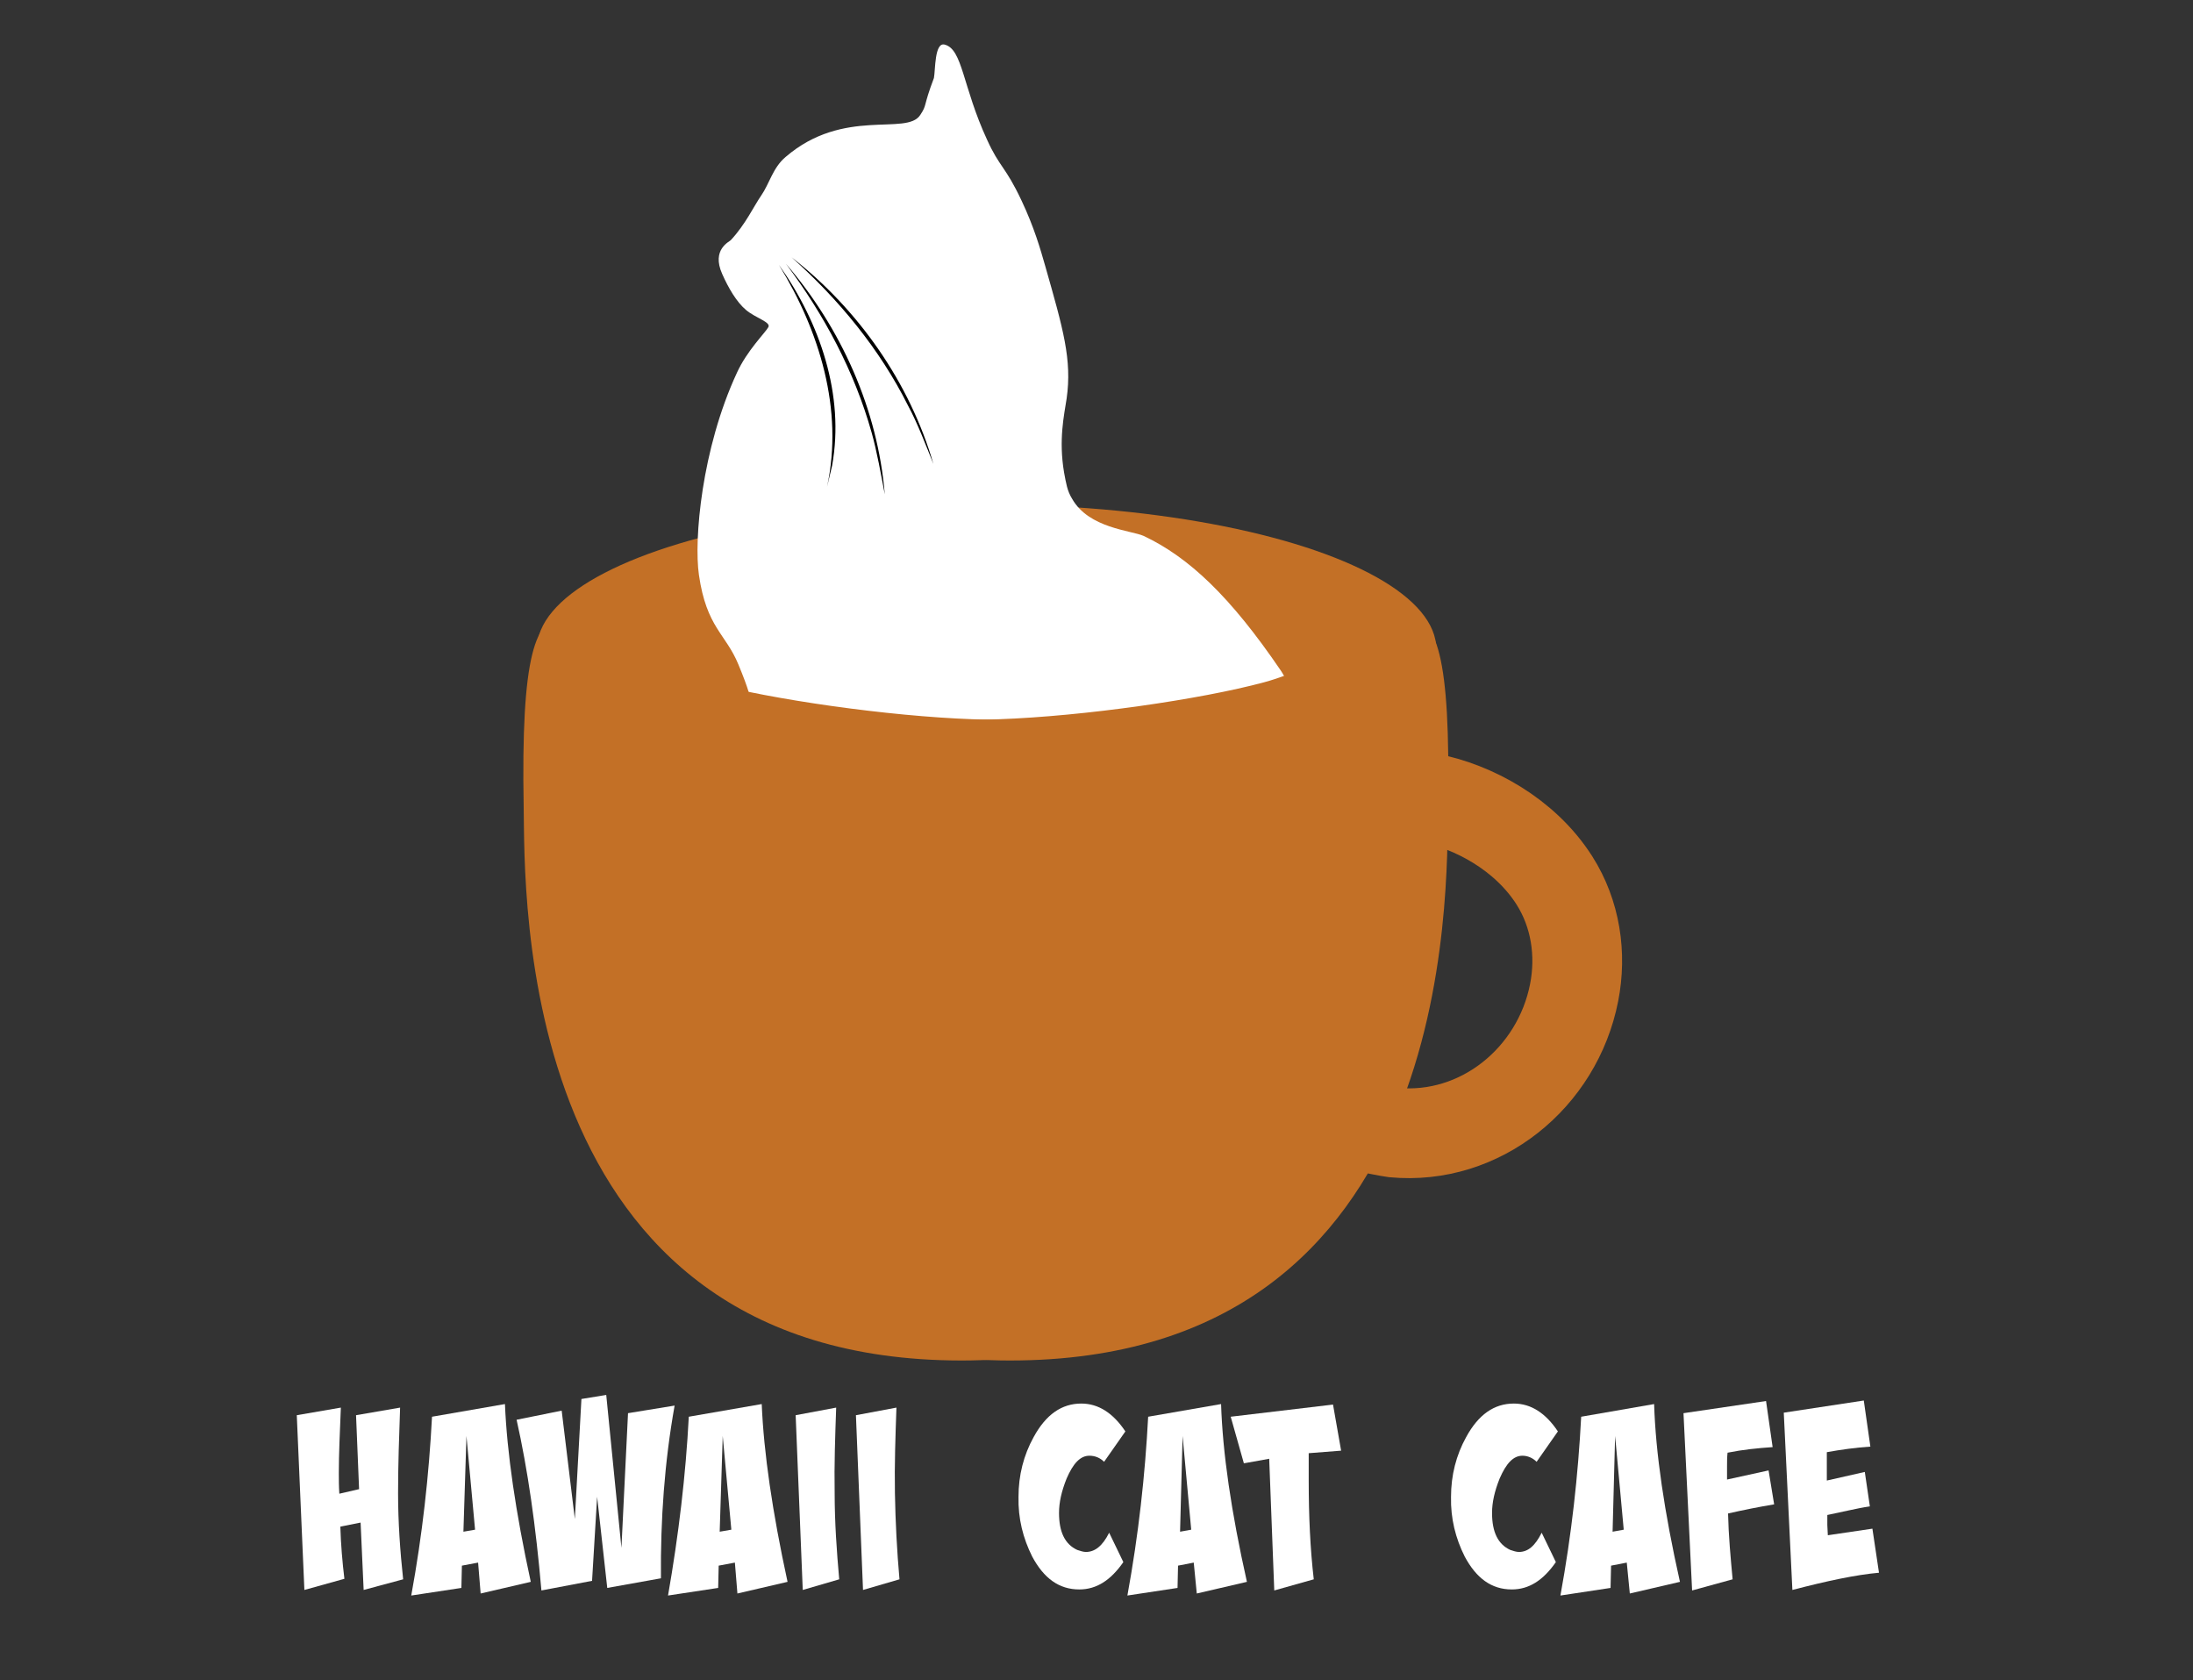 <?xml version="1.0" encoding="utf-8"?>
<!-- Generator: Adobe Illustrator 26.2.1, SVG Export Plug-In . SVG Version: 6.00 Build 0)  -->
<svg version="1.1" id="a" xmlns="http://www.w3.org/2000/svg" xmlns:xlink="http://www.w3.org/1999/xlink" x="0px" y="0px"
	 viewBox="0 0 433 331.7" style="enable-background:new 0 0 433 331.7;" xml:space="preserve">
<rect x="0" y="0" width="433" height="331.7" fill="#333333" stroke="none"/>
<style type="text/css">
	.st0{enable-background:new    ;}
	.st1{fill:#FFFFFF;}
	.st2{fill:#C37026;}
	.st3{fill:#FFFFFF;stroke:#1A1A1A;stroke-width:0.5;stroke-miterlimit:10;}
	.st4{fill:#1A1A1A;}
	.st5{fill:none;stroke:#C37026;stroke-width:17.72;stroke-miterlimit:10;}
</style>
<g class="st0">
	<path class="st1" d="M71.8,313.9l-0.6-13.3l-4,0.8c0.1,3.5,0.4,7,0.8,10.3l-7.9,2.2l-1.5-34.5l8.7-1.5c-0.2,5-0.4,9.2-0.4,12.8
		c0,1.4,0,2.8,0.1,4.2l3.9-0.9l-0.6-14.6l8.7-1.5c-0.2,5.7-0.4,11.2-0.4,16.9c0,5.7,0.4,11.4,1,17L71.8,313.9z"/>
	<path class="st1" d="M94.9,314.6l-0.5-6.1l-3.2,0.6l-0.1,4.4l-9.9,1.5c2.2-12,3.5-23.8,4.1-35.3l14.4-2.5
		c0.4,9.6,2.1,21.3,5.1,35.1L94.9,314.6z M93.8,302l-1.7-18.5h0l-0.6,18.9L93.8,302z"/>
	<path class="st1" d="M133.2,277.5c-2,11.2-2.8,22.5-2.7,34.1l-10.6,1.9l-2-18l-1,16.6l-10,1.9c-1.1-12.7-2.7-23.9-4.9-33.7l8.9-1.8
		l2.6,21.4l1.3-23.7l4.9-0.8l3,30.2L124,279L133.2,277.5z"/>
	<path class="st1" d="M145.6,314.6l-0.5-6.1l-3.2,0.6l-0.1,4.4l-9.9,1.5c2.1-12,3.5-23.8,4.1-35.3l14.4-2.5
		c0.4,9.6,2.1,21.3,5.1,35.1L145.6,314.6z M144.4,302l-1.7-18.5h0l-0.6,18.9L144.4,302z"/>
	<path class="st1" d="M158.5,313.9l-1.4-34.5l8-1.5c-0.2,5.7-0.4,11.2-0.3,16.9c0,5.7,0.4,11.4,0.9,17L158.5,313.9z"/>
	<path class="st1" d="M170.4,313.9l-1.4-34.5l8-1.5c-0.2,5.7-0.4,11.2-0.3,16.9c0.1,5.7,0.4,11.4,0.9,17L170.4,313.9z"/>
	<path class="st1" d="M218,288.6c-0.8-0.8-1.8-1.2-2.9-1.2c-1.8,0-3.2,1.5-4.5,4.5c-1,2.5-1.5,4.7-1.5,6.8c0,3.8,1.2,6.2,3.6,7.3
		c0.6,0.2,1.2,0.4,1.7,0.4c1.8,0,3.3-1.2,4.6-3.8l2.8,5.8c-2.5,3.6-5.3,5.4-8.7,5.4c-4,0-7-2.2-9.3-6.5c-1.8-3.6-2.8-7.5-2.7-11.8
		c0-4.2,1-8.2,3-11.8c2.4-4.4,5.5-6.6,9.4-6.6c3.4,0,6.3,1.9,8.7,5.5L218,288.6z"/>
	<path class="st1" d="M236.3,314.6l-0.6-6.1l-3.1,0.6l-0.1,4.4l-9.9,1.5c2.2-12,3.5-23.8,4.1-35.3l14.4-2.5c0.3,9.6,2,21.3,5.1,35.1
		L236.3,314.6z M235.2,302l-1.7-18.5h0l-0.5,18.9L235.2,302z"/>
	<path class="st1" d="M264.8,286.4l-6.4,0.5c0,1.8,0,3.5,0,5.3c0,7.1,0.3,13.6,1,19.6l-7.8,2.2l-1-26l-5,0.9l-2.6-9.2l20.2-2.4
		L264.8,286.4z"/>
	<path class="st1" d="M303.4,288.6c-0.8-0.8-1.8-1.2-2.8-1.2c-1.8,0-3.2,1.5-4.5,4.5c-1,2.5-1.5,4.7-1.5,6.8c0,3.8,1.2,6.2,3.6,7.3
		c0.6,0.2,1.2,0.4,1.7,0.4c1.8,0,3.2-1.2,4.5-3.8l2.8,5.8c-2.5,3.6-5.3,5.4-8.7,5.4c-4,0-7-2.2-9.3-6.5c-1.8-3.6-2.8-7.5-2.7-11.8
		c0-4.2,1-8.2,3-11.8c2.4-4.4,5.5-6.6,9.4-6.6c3.4,0,6.3,1.9,8.7,5.5L303.4,288.6z"/>
	<path class="st1" d="M321.8,314.6l-0.6-6.1l-3.1,0.6l-0.1,4.4l-9.9,1.5c2.2-12,3.5-23.8,4.1-35.3l14.4-2.5c0.3,9.6,2,21.3,5.1,35.1
		L321.8,314.6z M320.6,302l-1.7-18.5h0l-0.5,18.9L320.6,302z"/>
	<path class="st1" d="M350.3,297c-3,0.5-6,1.1-9.1,1.8c0.1,4.4,0.5,8.7,0.9,13l-8,2.2l-1.7-35l16.3-2.4l1.3,9.1
		c-3,0.2-5.9,0.5-8.9,1.1c-0.1,0.9-0.1,1.8-0.1,2.6v2.7l8.2-1.8L350.3,297z"/>
	<path class="st1" d="M371,310.5c-4.5,0.4-10.2,1.6-17.1,3.4l-1.7-35l15.8-2.4l1.3,9.1c-3,0.2-5.8,0.6-8.6,1.1c0,0.9,0,1.8,0,2.8
		v2.8l7.5-1.7l1,6.8c-1.4,0.2-2.8,0.5-4.2,0.8l-4.2,0.9c0,0.7,0,1.3,0,2l0.1,2l8.8-1.3L371,310.5z"/>
</g>
<ellipse class="st2" cx="194.8" cy="128.2" rx="88.8" ry="28.6"/>
<path class="st1" d="M186.5,8.8c3.6,0.9,3.5,8.2,8.4,18.8c2.5,5.5,3.6,5.2,6.8,12c2.5,5.3,3.7,9.5,4.7,13
	c3.5,12.3,5.3,18.4,4.2,26.1c-0.5,3.3-1.6,8.1-0.5,14.6c0.4,2.1,0.6,3.6,1.6,5.2c3.3,5.8,11.6,6.2,14.1,7.3
	c8.9,4.2,17.1,11.9,27.1,26.6c2.6,3.8,21.3,42.5,16.2,77.7c-0.5,3.3-5.8,10.6-3.6,12.5c1.7,1.6-7.5,18.6-14.1,18.8
	c-5.8,0.1-8.9,0.6-13,1c-5.1,0.5-11.8,0.3-25,0c0,0-9.1-0.2-29.7-1c-3.2,1.7-6.2-0.2-8.4-2c-2.4-1.7-3.2-4.9-1.6-8.5
	c2-4.3,7-3.9,9.2-6.5c0.6-1.4-1.6-3.9-1.9-9.7c-0.6-10.2-1.2-12.8-1-12c0.6,2.9-2,9.1-3.1,16.7c-0.5,3.6-1.3,2.8-2,5.9
	c-1.4,6.3-6.1,13.2-8.2,15.3c-1.6,1.5-5.8-0.4-10.2,0.8c-3.3,0.8-8.9,2.3-10.5-3.4c-0.8-2.6-0.3-5.4,1.3-7.6
	c2.5-3.4,4.5-1.6,7.1-3.7c2.5-1.9,2.8-5.1,3.1-14.1c0.3-8,0.4-14.4,0.5-17.7c0.3-12.8,0.9-11.3,0.5-14.1c-1.3-9.3-5.7-10.3-7.8-20.9
	c-1.4-7,0.5-6.6-1-12.5c-2.4-9.6,0.2-6.3-3.9-16.2c-2.5-6.1-6.3-7.3-7.8-17.7c-1-6.9,0.5-24.8,7.5-39.9c2-4.4,5.6-7.9,6.2-9
	c0.6-1-2.5-1.8-4.4-3.4s-3.5-4.4-4.7-7.1c-2.2-4.9,1.5-6.4,1.7-6.7c2.9-3.1,4.6-6.8,6-8.8c1.6-2.3,2.3-5.5,4.8-7.6
	c11.5-9.9,23.9-4.1,26.6-8.3c1.4-2.1,0.5-1.5,2.7-7.3C184.7,13.9,184.5,8.3,186.5,8.8L186.5,8.8z"/>
<path d="M155.2,52.1c10.9,12.7,18.1,28.7,19.5,45.5c-0.7-3.7-1.6-8.7-2.6-12.2C168.7,73.3,162.7,62.1,155.2,52.1L155.2,52.1
	L155.2,52.1z"/>
<path d="M156.3,50.8c13.2,10.3,23.3,24.7,28,40.8c-1.4-3.5-3.2-8.2-5-11.5C173.7,68.9,165.6,59.1,156.3,50.8L156.3,50.8L156.3,50.8z
	"/>
<path d="M153.8,52.3c8.1,11.4,13,25.7,10.5,39.6c-0.2,0.9-0.8,3.3-1,4.2C166.6,80.9,161.8,65.3,153.8,52.3L153.8,52.3z"/>
<path class="st3" d="M177,239.5c0.1-1.4-0.9-3.4-2-4.4c-2.4-2-6.5-0.7-8.1-2.5c-0.1-0.1-0.3-0.4-0.7-0.7c-0.5-0.4-1.3-1.1-2.2-1.2
	c-1.1-0.1-1.5,0.6-2.4,0.4c-0.6-0.2-1.2-1.4-1.7-1.6c-0.6-0.2-2,0.4-2.3,0.6c-1.8,1.1-2.9,4.1-3.1,4.8c-0.5,2.3-0.2,4.2,0.7,6.2
	c0.2,0.4,1.1,2.3,4.5,3.1c1.8,0.4,2.3-0.8,6.6-1.2c2.5-0.2,3.9-0.3,5.4-0.1c1.3,0.2,2.6,0.2,3.5-0.1
	C176.4,242.3,176.9,240.8,177,239.5L177,239.5z"/>
<path class="st4" d="M168,234.1c-0.8,1.2-1.7,2.4-2.1,3.8c-0.5,1.4-0.4,2.9-0.7,4.3c-0.1-1.5-0.3-3,0.2-4.4
	C165.9,236.3,166.9,235.1,168,234.1L168,234.1z"/>
<path class="st4" d="M160.9,231.7c-2.6,1.7-3.6,4.6-3.6,7.5c0,1,0.1,1.9,0.3,2.9C156.2,238.5,156.9,233.3,160.9,231.7L160.9,231.7
	L160.9,231.7z"/>
<path class="st1" d="M212.7,141.7c0.9,5.5,0.6,11.2-0.4,16.8c-0.5,2.8-1.1,5.6-2.5,8.1c-2.9,4.9-7.6,8.3-11.7,12.2
	c-6.3,6.1-7.8,13.8-8,22.4c0.3,10.1-1.5,23.9,9.3,29.2c3.5,1.9,7.9,3.1,11.6,4.3c3.4,1,6.8,2.9,8.8,5.9c1.1,1.7,2.7,3.1,4.8,3.4
	c1.4,0.2,2.8-0.1,4.1-0.3c-1.4,0.3-2.7,0.7-4.2,0.6c-1.5-0.1-2.8-0.8-3.9-1.7c-1.1-1-1.7-2.2-2.8-3.1c-2-1.9-4.5-3-7.2-3.7
	c-6.6-1.9-14.7-3.4-18.7-9.7c-3.2-5-3.6-11-3.8-16.6c-0.2-5.6-0.3-11.3,0.7-16.9c0.8-5.7,3.8-11.1,7.9-15.1c4-3.7,8.8-6.9,11.8-11.6
	c1.4-2.3,2.1-5,2.7-7.7C212.6,152.8,213.1,147.3,212.7,141.7L212.7,141.7L212.7,141.7z"/>
<path class="st3" d="M204.4,238.4c0.1-1.4-0.9-3.4-2-4.4c-2.4-2-6.5-0.7-8.1-2.5c-0.1-0.1-0.3-0.4-0.7-0.7c-0.5-0.4-1.3-1.1-2.2-1.2
	c-1.1-0.1-2.4,0.6-3.3,0.4c-0.6-0.2-0.2-1.4-0.8-1.6c-0.6-0.2-2,0.4-2.3,0.6c-1.8,1.1-2.9,4.1-3.1,4.8c-0.5,2.3-0.2,4.2,0.7,6.2
	c0.2,0.4,1.1,2.2,4.5,3.1c3.9,1,2.5,0.3,7,0.4c2.3,0.1,3.8-0.3,5.3-0.1c1.3,0.2,2.4,0.1,3.2-0.3
	C203.9,242.8,204.3,239.8,204.4,238.4L204.4,238.4z"/>
<path class="st4" d="M194.8,232.8c-2.9,1.9-3.4,7.1-2.2,10.1c-0.6-0.8-0.8-1.7-1-2.7C191.4,237.6,192,233.8,194.8,232.8L194.8,232.8
	L194.8,232.8z"/>
<path class="st4" d="M187.1,230c-3.5,2.3-4.4,7.2-2.9,11C182,237.4,183.1,231.7,187.1,230L187.1,230z"/>
<path class="st2" d="M285.9,159.4c-0.3,16.4,2.2,109.2-86.5,109.2c-82.3,0-92.8-92.4-92.9-108.4c-0.4-55.1-6.5-28.1,33.8-22.6
	c16.6,2.3,37.7,5.1,56.9,4.4c16.8-0.6,39.8-3.9,52.4-7.3C274.7,127.9,287,99.3,285.9,159.4L285.9,159.4z"/>
<path class="st5" d="M284.8,157.5H282c8.9,1.7,19.1,7.2,24.9,16.3c4.2,6.6,5.4,14.6,3.9,22.2l0,0c-3.3,16.8-18.5,29.2-35.6,27.6
	c-0.8-0.1-4.3-0.8-4.3-0.8"/>
<path class="st2" d="M103.4,159.4c0.3,16.4-2.2,109.2,86.5,109.2c82.3,0,92.8-92.4,92.9-108.4c0.4-55.1,6.5-28.1-33.8-22.6
	c-16.6,2.3-37.7,5.1-56.9,4.4c-16.8-0.6-39.8-3.9-52.4-7.3C114.6,127.9,102.3,99.3,103.4,159.4L103.4,159.4z"/>
</svg>
